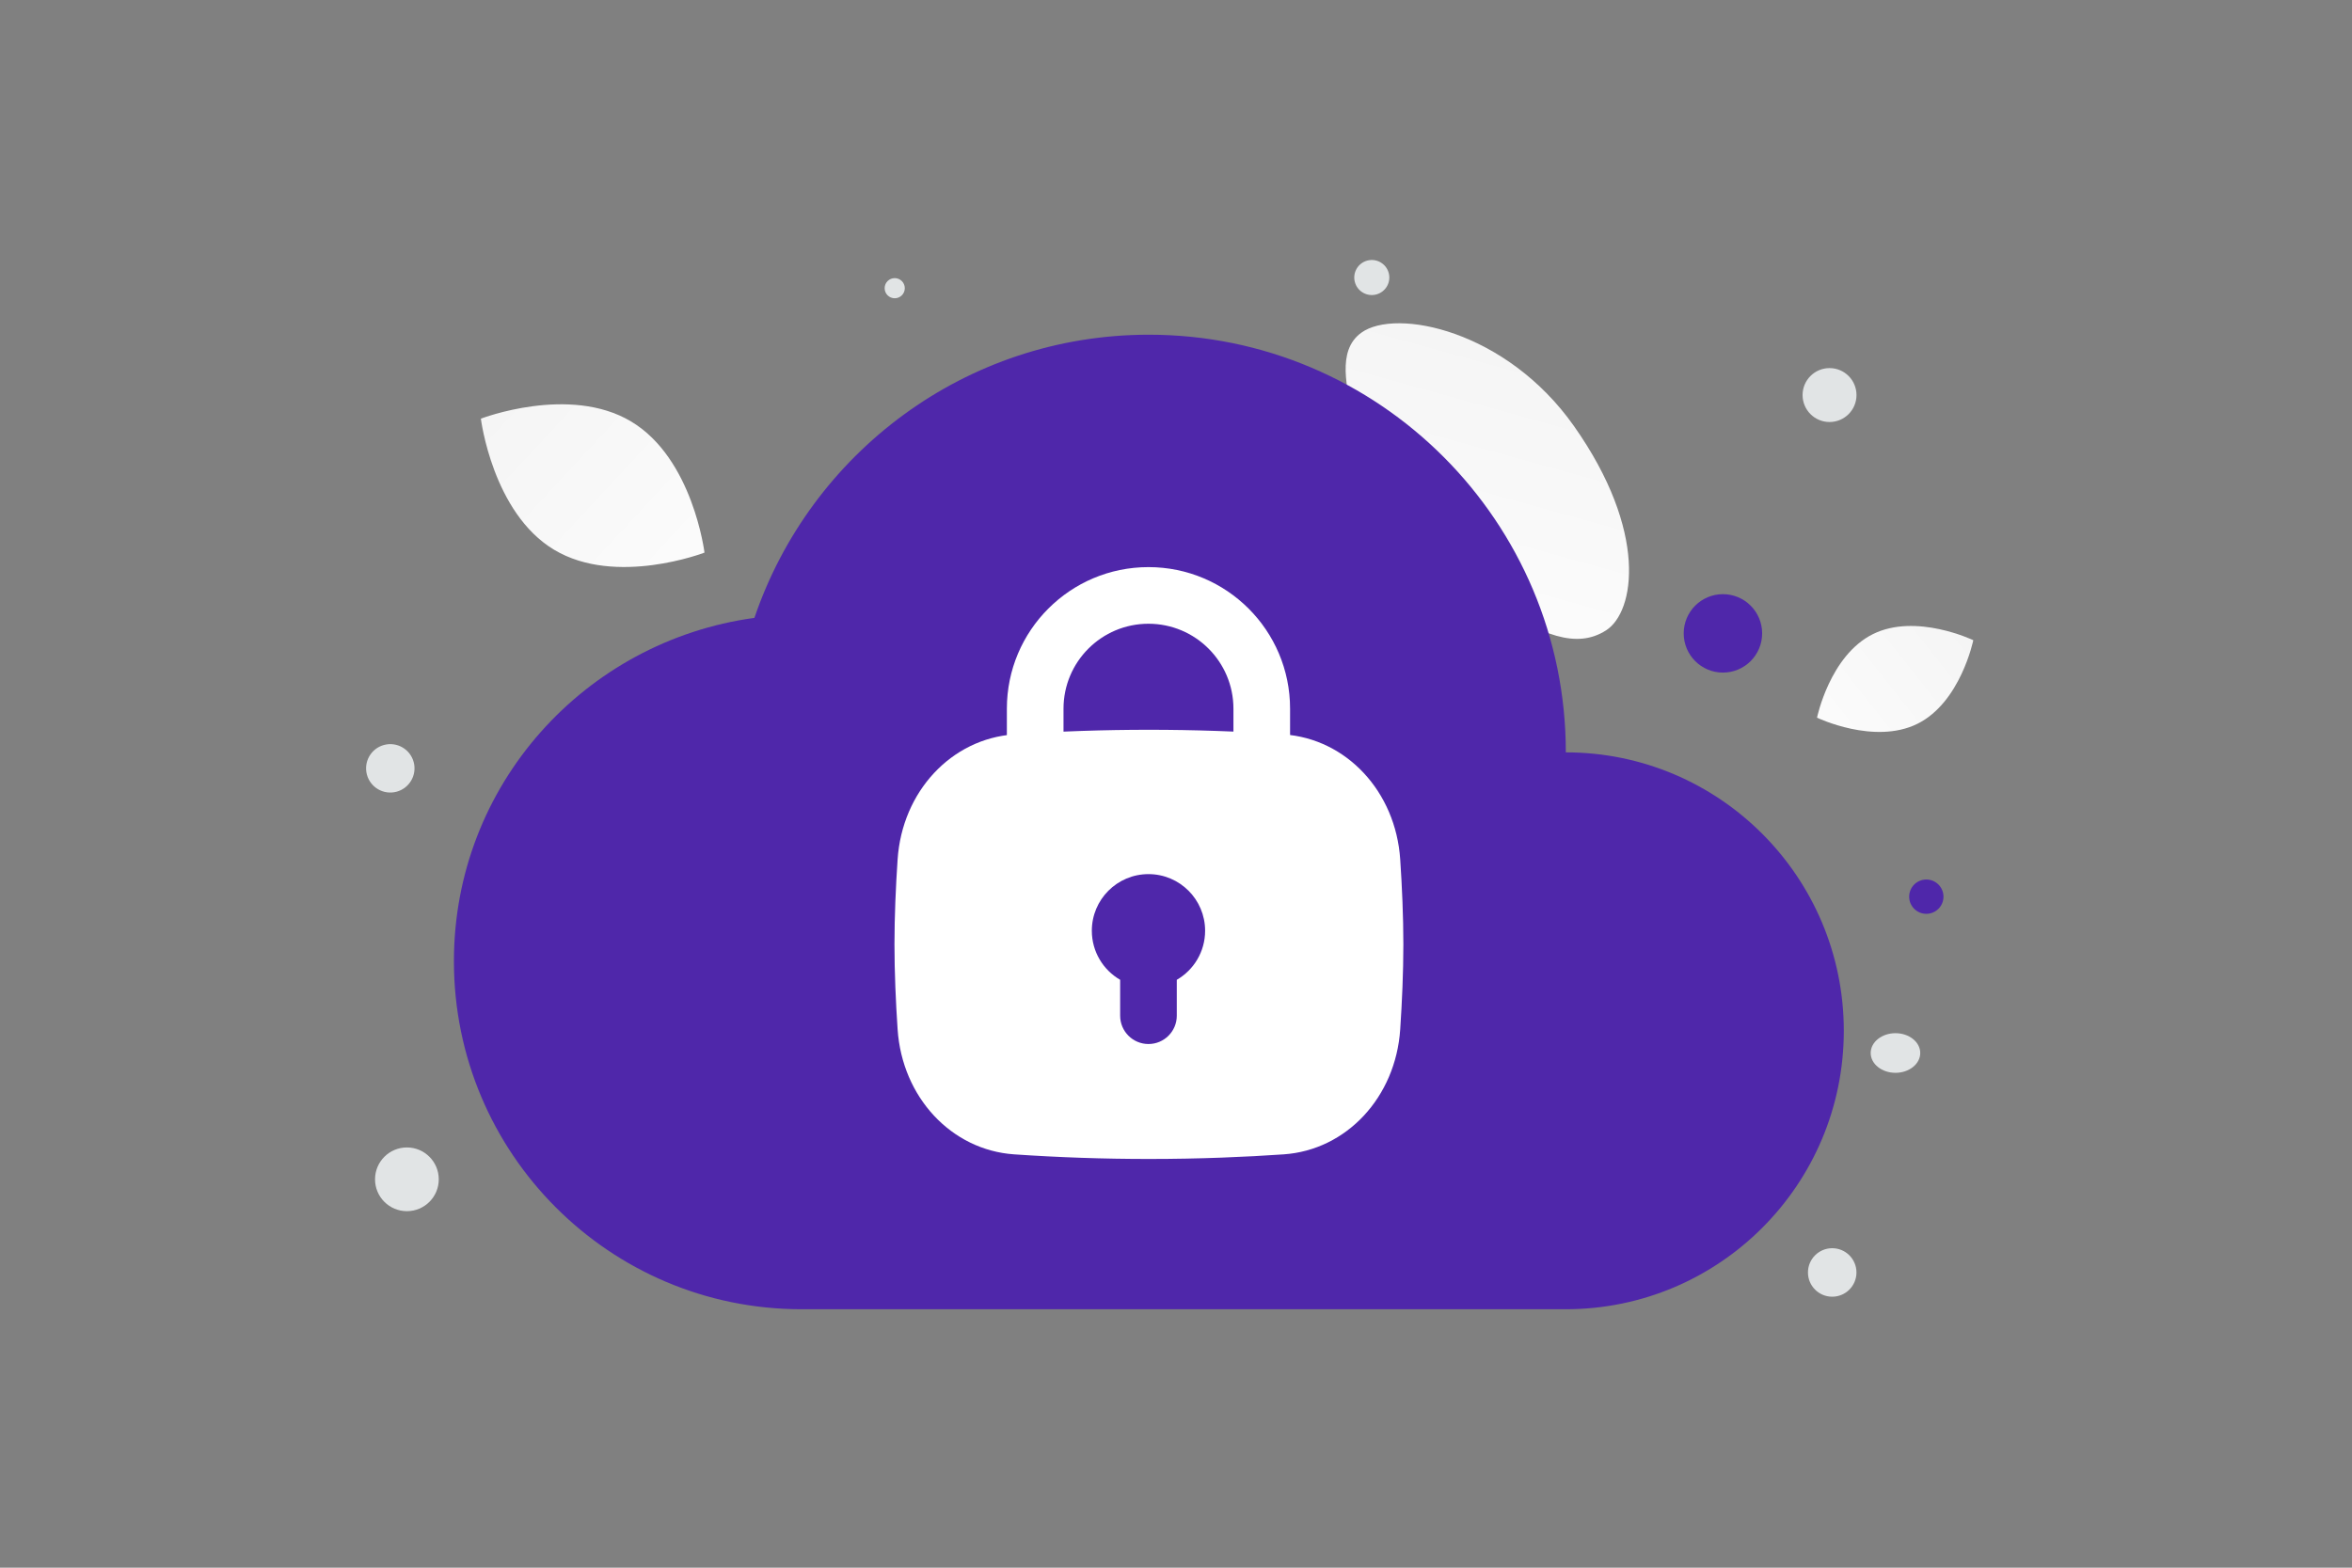 <svg width="900" height="600" viewBox="0 0 900 600" fill="none" xmlns="http://www.w3.org/2000/svg">
<rect x="0" y="0" width="900" height="600" fill="#808080" stroke="none"/>
<g clip-path="url(#clip0_1235_30468)">
<path d="M614.567 241.255C603.249 248.507 589.795 243.154 570.504 230.335C555.998 220.691 542.66 212.101 531.812 195.597C524.218 184.05 519.953 171.634 517.858 160.667C515.585 148.785 511.286 134.315 520.898 127.346C534.103 117.775 576.37 126.332 602.261 163.036C630.7 203.361 625.633 234.169 614.567 241.255Z" fill="url(#paint0_linear_1235_30468)"/>
<path d="M733.711 277.016C717.202 285.205 695.291 274.675 695.291 274.675C695.291 274.675 700.16 250.873 716.678 242.695C733.187 234.506 755.089 245.024 755.089 245.024C755.089 245.024 750.219 268.827 733.711 277.016Z" fill="url(#paint1_linear_1235_30468)"/>
<path d="M212.064 210.428C235.686 224.586 269.576 211.498 269.576 211.498C269.576 211.498 265.145 175.462 241.508 161.321C217.887 147.163 184.011 160.235 184.011 160.235C184.011 160.235 188.443 196.271 212.064 210.428Z" fill="url(#paint2_linear_1235_30468)"/>
<path d="M659.283 227.404C650.995 227.404 644.276 234.123 644.276 242.411C644.276 250.699 650.995 257.418 659.283 257.418C667.571 257.418 674.29 250.699 674.29 242.411C674.29 234.123 667.571 227.404 659.283 227.404Z" fill="#4F27AA"/>
<path d="M242.913 257.171C236.09 257.171 230.559 262.702 230.559 269.525C230.559 276.348 236.09 281.879 242.913 281.879C249.736 281.879 255.267 276.348 255.267 269.525C255.267 262.702 249.736 257.171 242.913 257.171Z" fill="#4F27AA"/>
<path d="M333.67 491.458C325.9 491.458 319.601 485.159 319.601 477.389C319.601 469.619 325.9 463.32 333.67 463.32C341.44 463.32 347.739 469.619 347.739 477.389C347.739 485.159 341.44 491.458 333.67 491.458Z" fill="#4F27AA"/>
<path d="M737.112 349.747C733.486 349.747 730.547 346.808 730.547 343.182C730.547 339.556 733.486 336.617 737.112 336.617C740.738 336.617 743.677 339.556 743.677 343.182C743.677 346.808 740.738 349.747 737.112 349.747Z" fill="#4F27AA"/>
<path d="M570.97 484.073C566.308 484.073 562.529 480.294 562.529 475.632C562.529 470.971 566.308 467.191 570.97 467.191C575.632 467.191 579.411 470.971 579.411 475.632C579.411 480.294 575.632 484.073 570.97 484.073Z" fill="#E1E4E5"/>
<path d="M155.702 463.55C148.968 463.55 143.509 458.091 143.509 451.357C143.509 444.623 148.968 439.164 155.702 439.164C162.436 439.164 167.895 444.623 167.895 451.357C167.895 458.091 162.436 463.55 155.702 463.55Z" fill="#E1E4E5"/>
<path d="M701.101 496.287C695.976 496.287 691.821 492.132 691.821 487.007C691.821 481.881 695.976 477.727 701.101 477.727C706.226 477.727 710.381 481.881 710.381 487.007C710.381 492.132 706.226 496.287 701.101 496.287Z" fill="#E1E4E5"/>
<path d="M700.079 161.517C694.381 161.517 689.762 156.898 689.762 151.2C689.762 145.502 694.381 140.883 700.079 140.883C705.777 140.883 710.396 145.502 710.396 151.2C710.396 156.898 705.777 161.517 700.079 161.517Z" fill="#E1E4E5"/>
<path d="M158.297 291.669C159.621 296.612 156.688 301.692 151.745 303.016C146.803 304.341 141.722 301.407 140.398 296.465C139.074 291.522 142.007 286.442 146.949 285.118C151.892 283.793 156.972 286.726 158.297 291.669Z" fill="#E1E4E5"/>
<path d="M342.369 114.157C340.239 114.157 338.513 112.431 338.513 110.301C338.513 108.172 340.239 106.445 342.369 106.445C344.499 106.445 346.225 108.172 346.225 110.301C346.225 112.431 344.499 114.157 342.369 114.157Z" fill="#E1E4E5"/>
<path d="M725.306 410.6C720.07 410.6 715.825 407.204 715.825 403.015C715.825 398.826 720.07 395.43 725.306 395.43C730.542 395.43 734.787 398.826 734.787 403.015C734.787 407.204 730.542 410.6 725.306 410.6Z" fill="#E1E4E5"/>
<path d="M531.399 104.479C532.358 108.057 530.235 111.735 526.657 112.694C523.079 113.652 519.401 111.529 518.442 107.951C517.483 104.373 519.607 100.695 523.185 99.737C526.763 98.778 530.44 100.901 531.399 104.479Z" fill="#E1E4E5"/>
<path fill-rule="evenodd" clip-rule="evenodd" d="M288.677 236.48C223.819 245.351 173.692 300.473 173.692 367.876C173.692 441.433 233.232 501.084 306.653 501.084H599.168C657.91 501.084 705.537 453.369 705.537 394.517C705.537 335.666 657.91 287.951 599.168 287.951C599.168 199.661 527.741 128.102 439.615 128.102C369.491 128.102 310.084 173.472 288.677 236.48Z" fill="#4F27AA"/>
<path d="M362.141 292.559H515.805V426.353H362.141V292.559Z" fill="white"/>
<path fill-rule="evenodd" clip-rule="evenodd" d="M439.635 302.775C420.459 302.775 403.377 303.532 389.421 304.495C376.183 305.407 366.004 316.361 365.054 330.617C364.378 340.758 363.907 351.444 363.907 361.44C363.907 371.436 364.378 382.121 365.054 392.262C366.004 406.518 376.183 417.472 389.421 418.385C406.134 419.531 422.882 420.104 439.635 420.104C458.812 420.104 475.894 419.347 489.85 418.385C503.088 417.472 513.267 406.518 514.217 392.262C514.893 382.121 515.363 371.436 515.363 361.44C515.363 351.444 514.893 340.758 514.217 330.617C513.267 316.361 503.088 305.407 489.85 304.495C473.136 303.348 456.388 302.774 439.635 302.775ZM388.048 281.076C364.056 282.73 345.207 302.92 343.473 328.926C342.774 339.422 342.271 350.704 342.271 361.44C342.271 372.176 342.774 383.458 343.473 393.954C345.207 419.959 364.056 440.15 388.048 441.804C405.218 442.981 422.424 443.57 439.635 443.57C459.33 443.57 476.874 442.793 491.222 441.804C515.215 440.15 534.064 419.959 535.797 393.954C536.497 383.458 537 372.176 537 361.44C537 350.704 536.497 339.422 535.797 328.926C534.064 302.92 515.215 282.73 491.222 281.076C456.871 278.72 422.399 278.72 388.048 281.076Z" fill="white"/>
<path fill-rule="evenodd" clip-rule="evenodd" d="M385.281 271.236C385.281 241.311 409.54 217.051 439.466 217.051C469.392 217.051 493.652 241.311 493.652 271.236V314.585C493.652 320.57 488.8 325.422 482.815 325.422C476.83 325.422 471.978 320.57 471.978 314.585V271.236C471.978 253.281 457.422 238.725 439.466 238.725C421.511 238.725 406.955 253.281 406.955 271.236V314.585C406.955 320.57 402.103 325.422 396.118 325.422C390.132 325.422 385.281 320.57 385.281 314.585V271.236Z" fill="white"/>
<path fill-rule="evenodd" clip-rule="evenodd" d="M450.303 375C456.782 371.253 461.141 364.248 461.141 356.226C461.141 344.255 451.437 334.551 439.466 334.551C427.496 334.551 417.792 344.255 417.792 356.226C417.792 364.248 422.151 371.253 428.629 375V388.737C428.629 394.722 433.481 399.574 439.466 399.574C445.451 399.574 450.303 394.722 450.303 388.737V375Z" fill="#4F27AA"/>
</g>
<defs>
<linearGradient id="paint0_linear_1235_30468" x1="539.736" y1="287.467" x2="611.959" y2="27.714" gradientUnits="userSpaceOnUse">
<stop stop-color="white"/>
<stop offset="1" stop-color="#EEEEEE"/>
</linearGradient>
<linearGradient id="paint1_linear_1235_30468" x1="670.316" y1="302.56" x2="806.479" y2="194.854" gradientUnits="userSpaceOnUse">
<stop stop-color="white"/>
<stop offset="1" stop-color="#EEEEEE"/>
</linearGradient>
<linearGradient id="paint2_linear_1235_30468" x1="303.474" y1="256" x2="113.405" y2="79.401" gradientUnits="userSpaceOnUse">
<stop stop-color="white"/>
<stop offset="1" stop-color="#EEEEEE"/>
</linearGradient>
<clipPath id="clip0_1235_30468">
<rect width="900" height="600" fill="white"/>
</clipPath>
</defs>
</svg>

